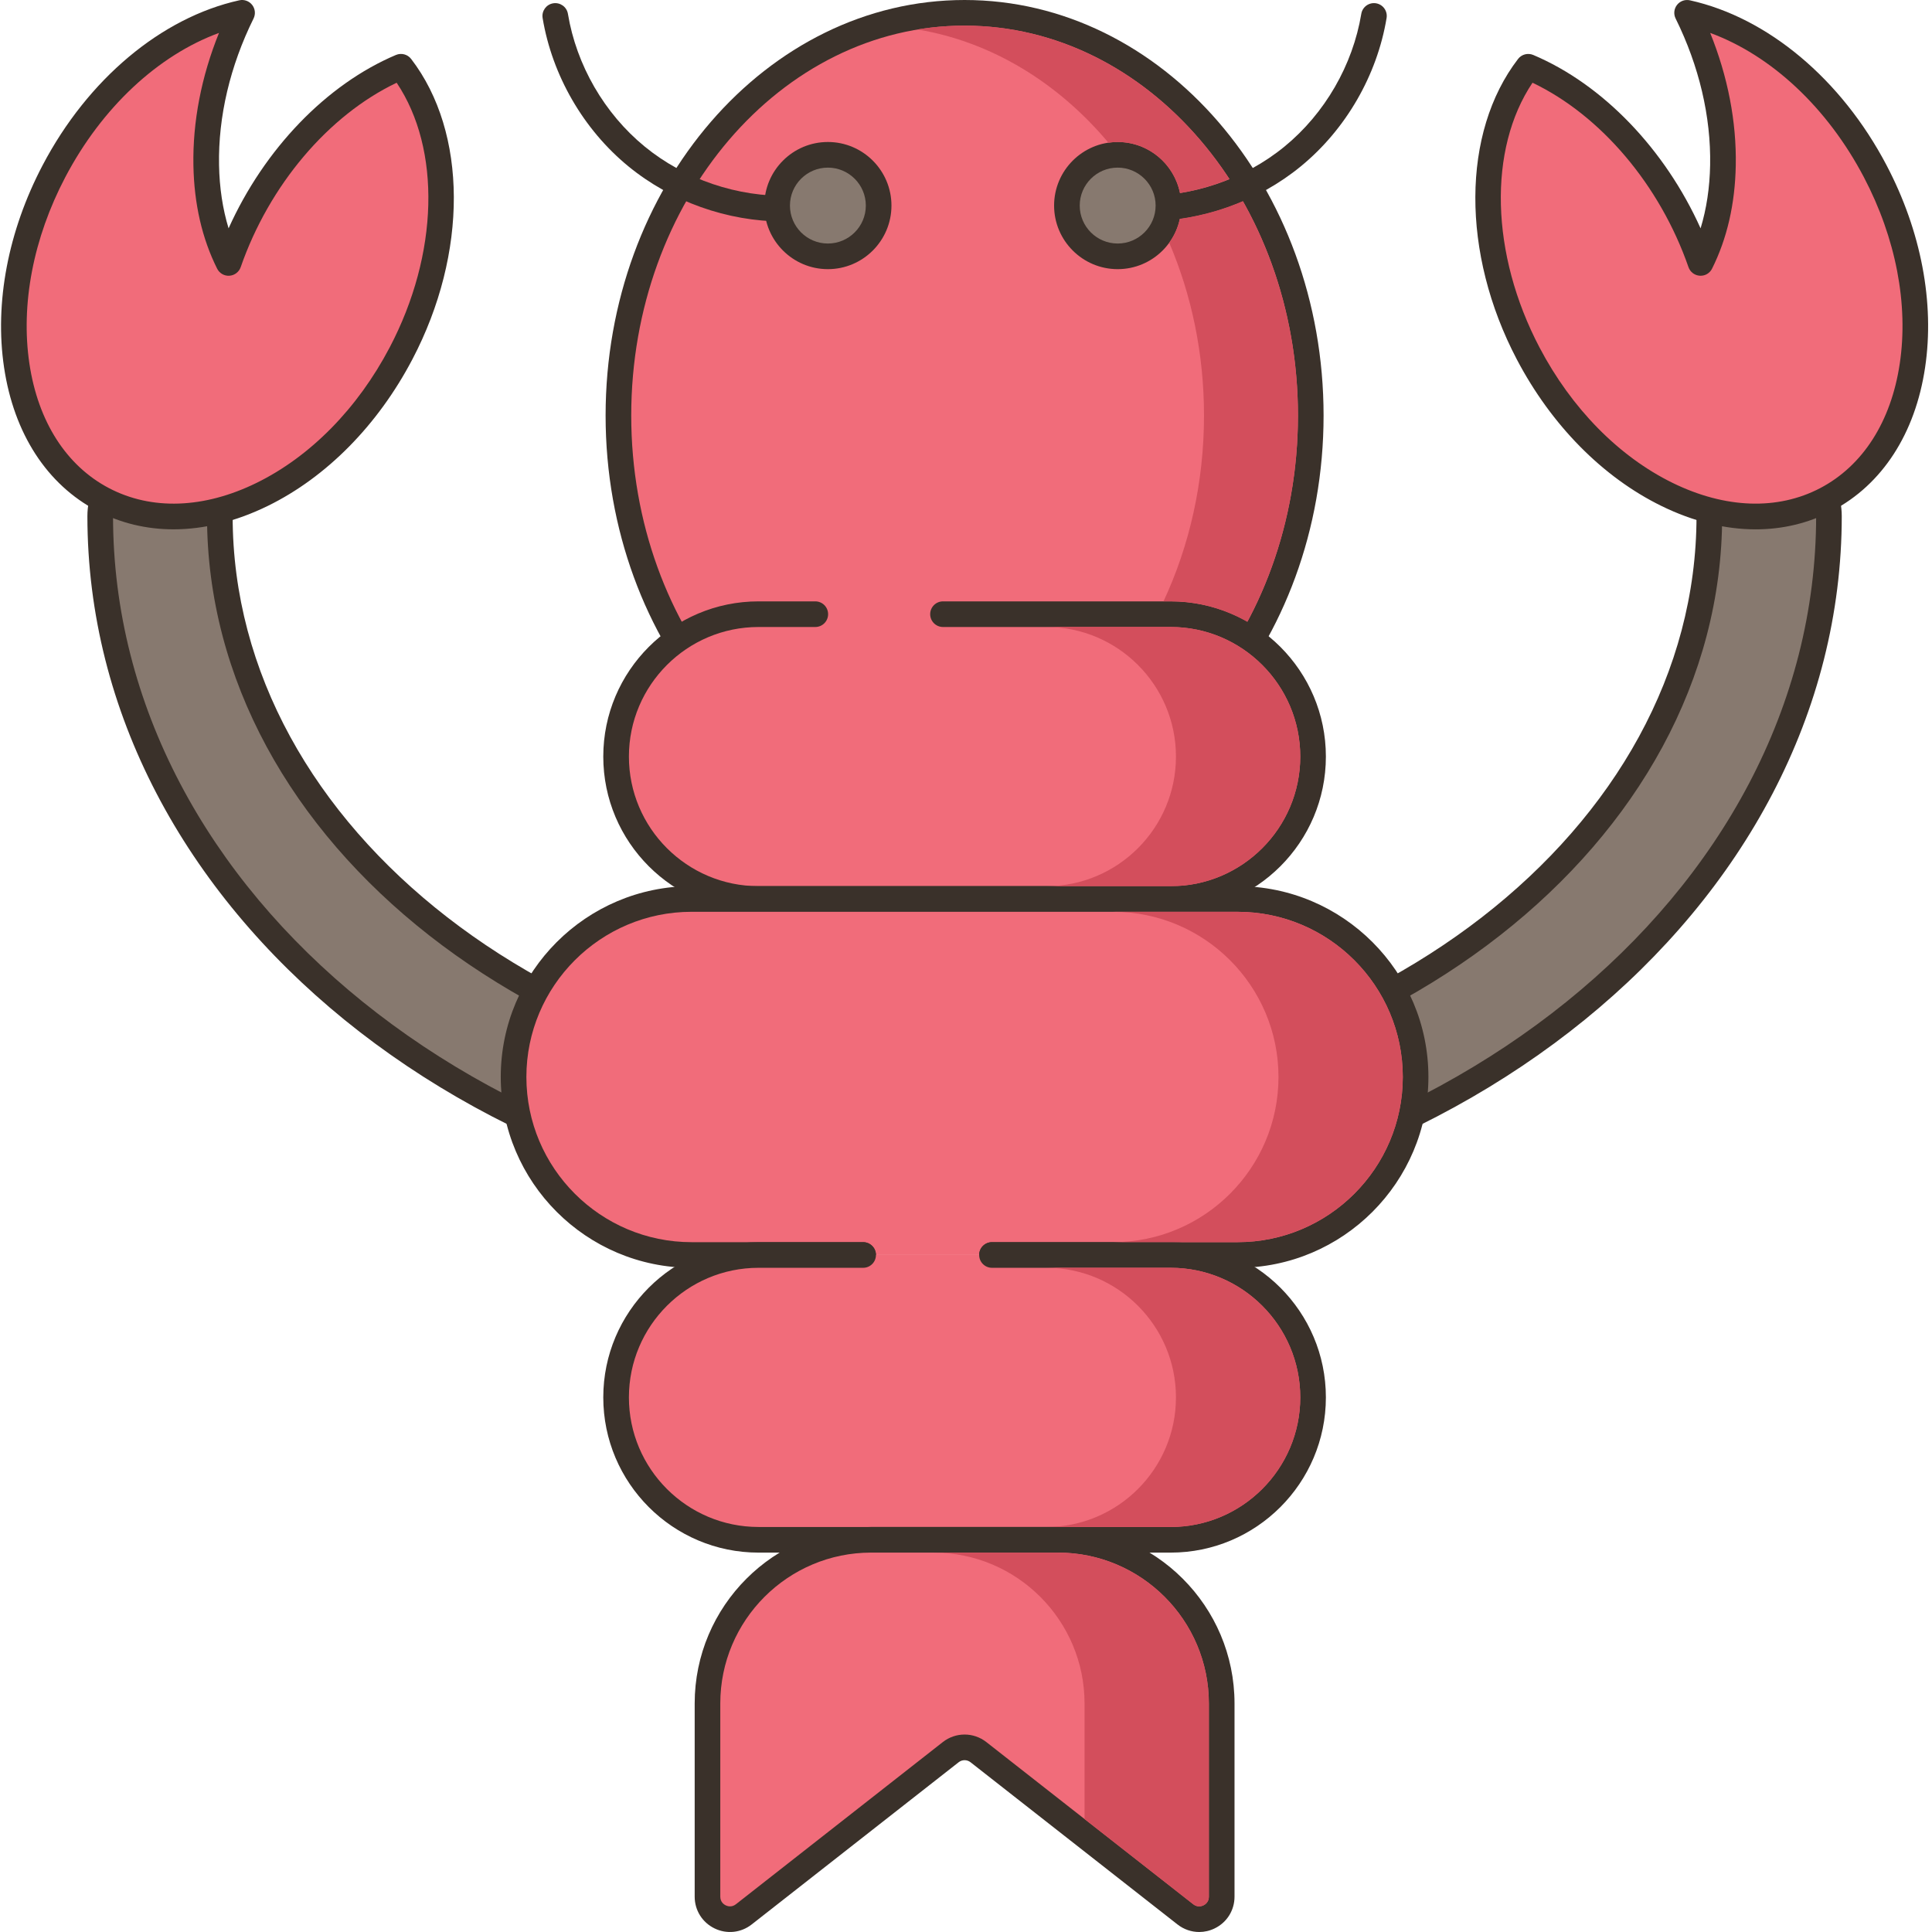 <svg height="452pt" viewBox="0 0 452 452.246" width="452pt" xmlns="http://www.w3.org/2000/svg"><path d="m414 106.801c-7.73 0-14 6.27-14 14 0 74.922-78.203 135.875-174.332 135.875-96.125 0-174.332-60.953-174.332-135.875 0-7.73-6.27-14-14-14-7.73 0-14 6.27-14 14 0 90.363 90.766 163.875 202.332 163.875 111.57 0 202.332-73.516 202.332-163.875 0-7.73-6.266-14-14-14zm0 0" fill="#87796f"/><path d="m414 103.801c-9.371 0-17 7.629-17 17 0 73.266-76.859 132.875-171.332 132.875-94.469 0-171.332-59.609-171.332-132.875 0-9.371-7.625-17-17-17s-17 7.629-17 17c0 92.016 92.113 166.875 205.332 166.875 113.223 0 205.332-74.859 205.332-166.875 0-9.371-7.621-17-17-17zm-188.332 177.875c-109.91 0-199.332-72.168-199.332-160.875 0-6.066 4.934-11 11-11 6.066 0 11 4.934 11 11 0 76.574 79.551 138.875 177.332 138.875 97.785 0 177.332-62.301 177.332-138.875 0-6.066 4.938-11 11-11 6.066 0 11 4.934 11 11 0 88.707-89.418 160.875-199.332 160.875zm0 0" fill="#3a312a"/><path d="m93.734 15.625c-18.109 7.656-33.25 25.5-40.348 45.922-3.199-6.406-5.074-14.125-5.234-22.859-.23-12.176 2.883-24.555 8.391-35.688-16.688 3.695-33.566 17.145-44.035 37.078-16.094 30.645-10.957 65.055 11.473 76.832 22.438 11.785 53.668-3.527 69.762-34.172 12.832-24.434 12.172-51.266-.008-67.113zm0 0" fill="#f16c7a"/><path d="m96.117 13.797c-.832-1.086-2.293-1.461-3.547-.938-16.34 6.906-30.867 22.102-39.184 40.59-1.387-4.547-2.137-9.504-2.234-14.82-.211-11.324 2.582-23.184 8.078-34.297.512-1.035.387-2.273-.328-3.184-.707-.906-1.875-1.328-3.008-1.078-18.258 4.043-35.473 18.48-46.043 38.617-8.078 15.379-11.281 32.188-9.023 47.328 2.312 15.484 10.039 27.398 21.754 33.551 5.516 2.898 11.578 4.34 17.914 4.34 7.133 0 14.617-1.832 22.062-5.477 13.742-6.73 25.762-18.91 33.84-34.297 13.055-24.859 12.941-53.125-.281-70.336zm-5.031 67.547c-7.492 14.266-18.559 25.52-31.168 31.699-12.293 6.023-24.562 6.453-34.543 1.211-9.98-5.238-16.59-15.582-18.613-29.125-2.07-13.891.91-29.395 8.398-43.656 8.566-16.309 21.711-28.535 35.98-33.766-4.121 10.18-6.18 20.793-5.988 31.035.164 8.984 2.031 17.109 5.551 24.145.539 1.082 1.672 1.742 2.875 1.656 1.203-.078 2.242-.871 2.641-2.008 6.684-19.23 20.539-35.547 36.508-43.168 10.43 15.543 9.863 40.07-1.641 61.977zm0 0" fill="#3a312a"/><path d="m438.832 40.078c-10.469-19.934-27.348-33.383-44.035-37.074 5.508 11.133 8.617 23.508 8.391 35.684-.164 8.734-2.035 16.453-5.234 22.863-7.098-20.426-22.242-38.27-40.348-45.926-12.184 15.852-12.84 42.68-.008 67.117 16.094 30.645 47.324 45.953 69.766 34.172 22.426-11.781 27.562-46.188 11.469-76.836zm0 0" fill="#f16c7a"/><path d="m441.488 38.688c-10.574-20.137-27.785-34.57-46.043-38.617-1.129-.25-2.297.172-3.008 1.078-.715.91-.844 2.148-.328 3.184 5.496 11.113 8.289 22.973 8.078 34.297-.098 5.316-.848 10.273-2.234 14.82-8.316-18.488-22.844-33.684-39.18-40.59-1.254-.523-2.715-.148-3.547.938-13.227 17.211-13.34 45.477-.285 70.336 8.078 15.383 20.098 27.566 33.84 34.297 7.441 3.648 14.926 5.477 22.059 5.477 6.34 0 12.402-1.445 17.914-4.34 11.719-6.152 19.445-18.066 21.754-33.551 2.262-15.141-.941-31.949-9.02-47.328zm3.086 46.441c-2.02 13.543-8.629 23.887-18.609 29.125-9.984 5.238-22.25 4.809-34.547-1.211-12.605-6.176-23.672-17.434-31.164-31.699-11.504-21.906-12.066-46.438-1.645-61.98 15.969 7.621 29.828 23.938 36.512 43.168.395 1.141 1.434 1.93 2.637 2.008 1.215.086 2.344-.574 2.879-1.652 3.52-7.039 5.387-15.164 5.551-24.148.195-10.242-1.867-20.852-5.988-31.035 14.273 5.234 27.418 17.461 35.977 33.77 7.488 14.262 10.473 29.766 8.398 43.656zm0 0" fill="#3a312a"/><path d="m306.703 97.273c0-52.066-36.281-94.273-81.035-94.273-44.754 0-81.031 42.207-81.031 94.273 0 52.066 36.277 94.273 81.031 94.273 44.754 0 81.035-42.207 81.035-94.273zm0 0" fill="#f16c7a"/><path d="m225.668 0c-46.336 0-84.031 43.637-84.031 97.273 0 53.637 37.695 97.273 84.031 97.273 46.336 0 84.035-43.637 84.035-97.273 0-53.637-37.699-97.273-84.035-97.273zm0 188.547c-43.027 0-78.031-40.945-78.031-91.273 0-50.328 35.004-91.273 78.031-91.273 43.031 0 78.035 40.945 78.035 91.273 0 50.328-35.004 91.273-78.035 91.273zm0 0" fill="#3a312a"/><path d="m273.91 143.77h-96.48c-18.41 0-33.336 14.922-33.336 33.332 0 18.41 14.926 33.332 33.336 33.332h96.48c18.41 0 33.332-14.922 33.332-33.332 0-18.41-14.922-33.332-33.332-33.332zm0 0" fill="#f16c7a"/><path d="m273.91 140.77h-53.293c-1.656 0-3 1.34-3 3 0 1.656 1.344 3 3 3h53.293c16.727 0 30.332 13.605 30.332 30.332 0 16.727-13.605 30.332-30.332 30.332h-96.48c-16.727 0-30.336-13.609-30.336-30.332 0-16.723 13.609-30.332 30.336-30.332h13.293c1.66 0 3-1.344 3-3 0-1.66-1.34-3-3-3h-13.293c-20.035 0-36.336 16.297-36.336 36.332 0 20.035 16.301 36.332 36.336 36.332h96.48c20.035 0 36.332-16.297 36.332-36.332 0-20.035-16.297-36.332-36.332-36.332zm0 0" fill="#3a312a"/><path d="m289.578 210.434h-127.816c-23.012 0-41.668 18.656-41.668 41.668 0 23.012 18.656 41.664 41.668 41.664h127.816c23.012 0 41.664-18.652 41.664-41.664 0-23.012-18.652-41.668-41.664-41.668zm0 0" fill="#f16c7a"/><path d="m289.578 207.434h-127.816c-24.629 0-44.668 20.039-44.668 44.668 0 24.629 20.039 44.668 44.668 44.668h40.16c1.66 0 3-1.344 3-3 0-1.66-1.34-3-3-3h-40.16c-21.32 0-38.668-17.348-38.668-38.668 0-21.32 17.348-38.668 38.668-38.668h127.816c21.32 0 38.664 17.348 38.664 38.668 0 21.324-17.344 38.668-38.664 38.668h-57.496c-1.656 0-3 1.34-3 3 0 1.656 1.344 3 3 3h57.496c24.629 0 44.664-20.039 44.664-44.668.004-24.633-20.035-44.668-44.664-44.668zm0 0" fill="#3a312a"/><path d="m273.91 293.77h-96.48c-18.41 0-33.336 14.922-33.336 33.332 0 18.41 14.926 33.336 33.336 33.336h96.48c18.41 0 33.332-14.926 33.332-33.336 0-18.41-14.922-33.332-33.332-33.332zm0 0" fill="#f16c7a"/><path d="m273.91 290.77h-41.828c-1.656 0-3 1.34-3 3 0 1.656 1.344 3 3 3h41.828c16.727 0 30.332 13.605 30.332 30.332 0 16.727-13.605 30.336-30.332 30.336h-96.48c-16.727 0-30.336-13.609-30.336-30.336 0-16.727 13.609-30.332 30.336-30.332h24.492c1.66 0 3-1.344 3-3 0-1.66-1.34-3-3-3h-24.492c-20.035 0-36.336 16.297-36.336 36.332 0 20.035 16.301 36.336 36.336 36.336h96.48c20.035 0 36.332-16.301 36.332-36.336 0-20.035-16.297-36.332-36.332-36.332zm0 0" fill="#3a312a"/><path d="m247.539 360.434h-43.742c-21.16 0-38.312 17.156-38.312 38.312v45.23c0 4.383 5.051 6.84 8.5 4.137l48.441-37.969c1.906-1.492 4.582-1.492 6.488 0l48.441 37.969c3.449 2.703 8.5.246 8.5-4.137v-45.23c0-21.156-17.156-38.312-38.316-38.312zm0 0" fill="#f16c7a"/><path d="m247.543 357.434h-43.742c-22.781 0-41.312 18.535-41.312 41.312v45.23c0 3.188 1.781 6.031 4.645 7.426 2.863 1.398 6.199 1.039 8.703-.926l48.441-37.965c.82-.645 1.965-.645 2.785 0l48.441 37.965c1.492 1.168 3.277 1.77 5.082 1.77 1.227 0 2.465-.277 3.625-.844 2.863-1.391 4.645-4.238 4.645-7.422v-45.23c0-22.785-18.535-41.316-41.312-41.316zm35.312 86.543c0 1.273-.891 1.844-1.273 2.031-.379.184-1.375.531-2.379-.254l-48.441-37.969c-3-2.348-7.188-2.348-10.188 0l-48.438 37.969c-1.004.785-2 .438-2.383.254-.379-.188-1.27-.754-1.27-2.031v-45.23c0-19.473 15.84-35.312 35.312-35.312h43.742c19.473 0 35.312 15.84 35.312 35.312v45.23zm0 0" fill="#3a312a"/><g fill="#d34e5c"><path d="m273.91 146.762h-29.102c16.742 0 30.34 13.617 30.34 30.34 0 16.719-13.598 30.34-30.34 30.34h29.102c16.719 0 30.34-13.621 30.34-30.34s-13.621-30.34-30.34-30.34zm0 0"/><path d="m289.57 213.441h-29.082c21.32 0 38.66 17.34 38.66 38.66 0 21.32-17.34 38.66-38.66 38.66h29.082c21.32 0 38.68-17.34 38.68-38.66 0-21.32-17.359-38.66-38.68-38.66zm0 0"/><path d="m273.91 296.762h-29.102c16.742 0 30.34 13.617 30.34 30.34 0 16.719-13.598 30.34-30.34 30.34h29.102c16.719 0 30.34-13.621 30.34-30.34s-13.621-30.34-30.34-30.34zm0 0"/><path d="m247.551 363.441h-29.102c19.461 0 35.301 15.84 35.301 35.301v27.059l25.461 19.961c1 .781 2 .422 2.379.242.379-.184 1.262-.762 1.262-2.023v-45.238c0-19.461-15.844-35.301-35.301-35.301zm0 0"/></g><path d="m184.727 45.809c-12.137.375-24.547-3.801-33.961-11.52-9.414-7.723-15.957-19.035-17.949-31.051-.27-1.633-1.82-2.734-3.453-2.465-1.633.27-2.738 1.816-2.469 3.449 2.23 13.426 9.543 26.078 20.066 34.707 10.066 8.254 23.16 12.906 36.184 12.906.594 0 1.188-.012 1.781-.031 1.656-.051 2.957-1.438 2.902-3.094-.059-1.66-1.43-2.949-3.102-2.902zm0 0" fill="#3a312a"/><path d="m321.984.77c-1.645-.266-3.18.836-3.453 2.469-1.992 12.012-8.535 23.328-17.949 31.047-9.418 7.723-21.805 11.895-33.961 11.52-1.676-.047-3.043 1.246-3.098 2.902-.055 1.656 1.246 3.039 2.898 3.094.598.02 1.188.031 1.781.031 13.023 0 26.121-4.652 36.184-12.906 10.523-8.629 17.84-21.281 20.066-34.707.27-1.633-.832-3.176-2.469-3.449zm0 0" fill="#3a312a"/><path d="m193.766 36.238c-6.562-.047-11.922 5.234-11.969 11.797-.047 6.559 5.234 11.918 11.797 11.965s11.922-5.234 11.969-11.797-5.234-11.918-11.797-11.965zm0 0" fill="#87796f"/><path d="m193.668 33.238c-8.203 0-14.879 6.676-14.879 14.883 0 8.207 6.676 14.883 14.879 14.883 8.207 0 14.883-6.676 14.883-14.883 0-8.207-6.676-14.883-14.883-14.883zm0 23.766c-4.895 0-8.879-3.984-8.879-8.883 0-4.898 3.984-8.883 8.879-8.883 4.898 0 8.883 3.984 8.883 8.883 0 4.898-3.984 8.883-8.883 8.883zm0 0" fill="#3a312a"/><path d="m261.504 36.238c-6.562 0-11.883 5.32-11.883 11.883s5.32 11.883 11.883 11.883 11.883-5.32 11.883-11.883-5.32-11.883-11.883-11.883zm0 0" fill="#87796f"/><path d="m261.504 33.238c-8.207 0-14.883 6.676-14.883 14.883 0 8.207 6.676 14.883 14.883 14.883 8.207 0 14.883-6.676 14.883-14.883 0-8.207-6.676-14.883-14.883-14.883zm0 23.766c-4.898 0-8.883-3.984-8.883-8.883 0-4.898 3.984-8.883 8.883-8.883 4.898 0 8.883 3.984 8.883 8.883 0 4.898-3.984 8.883-8.883 8.883zm0 0" fill="#3a312a"/><path d="m225.668 6.004c-3.738 0-7.418.297-11 .898 17.402 2.898 32.941 12.52 44.684 26.52.699-.121 1.418-.18 2.156-.18 7.203 0 13.203 5.141 14.582 11.941 3.961-.641 7.84-1.762 11.559-3.281-14.277-21.801-36.738-35.898-61.98-35.898zm0 0" fill="#d34e5c"/><path d="m290.809 47.102c-4.719 2.02-9.68 3.402-14.758 4.121-.422 2.059-1.281 3.938-2.48 5.598 5.219 12.203 8.141 25.922 8.141 40.461 0 15.723-3.441 30.562-9.48 43.48h1.68c6.52 0 12.641 1.762 17.941 4.781 7.5-14 11.859-30.562 11.859-48.262 0-18.539-4.762-35.777-12.902-50.18zm0 0" fill="#d34e5c"/></svg>